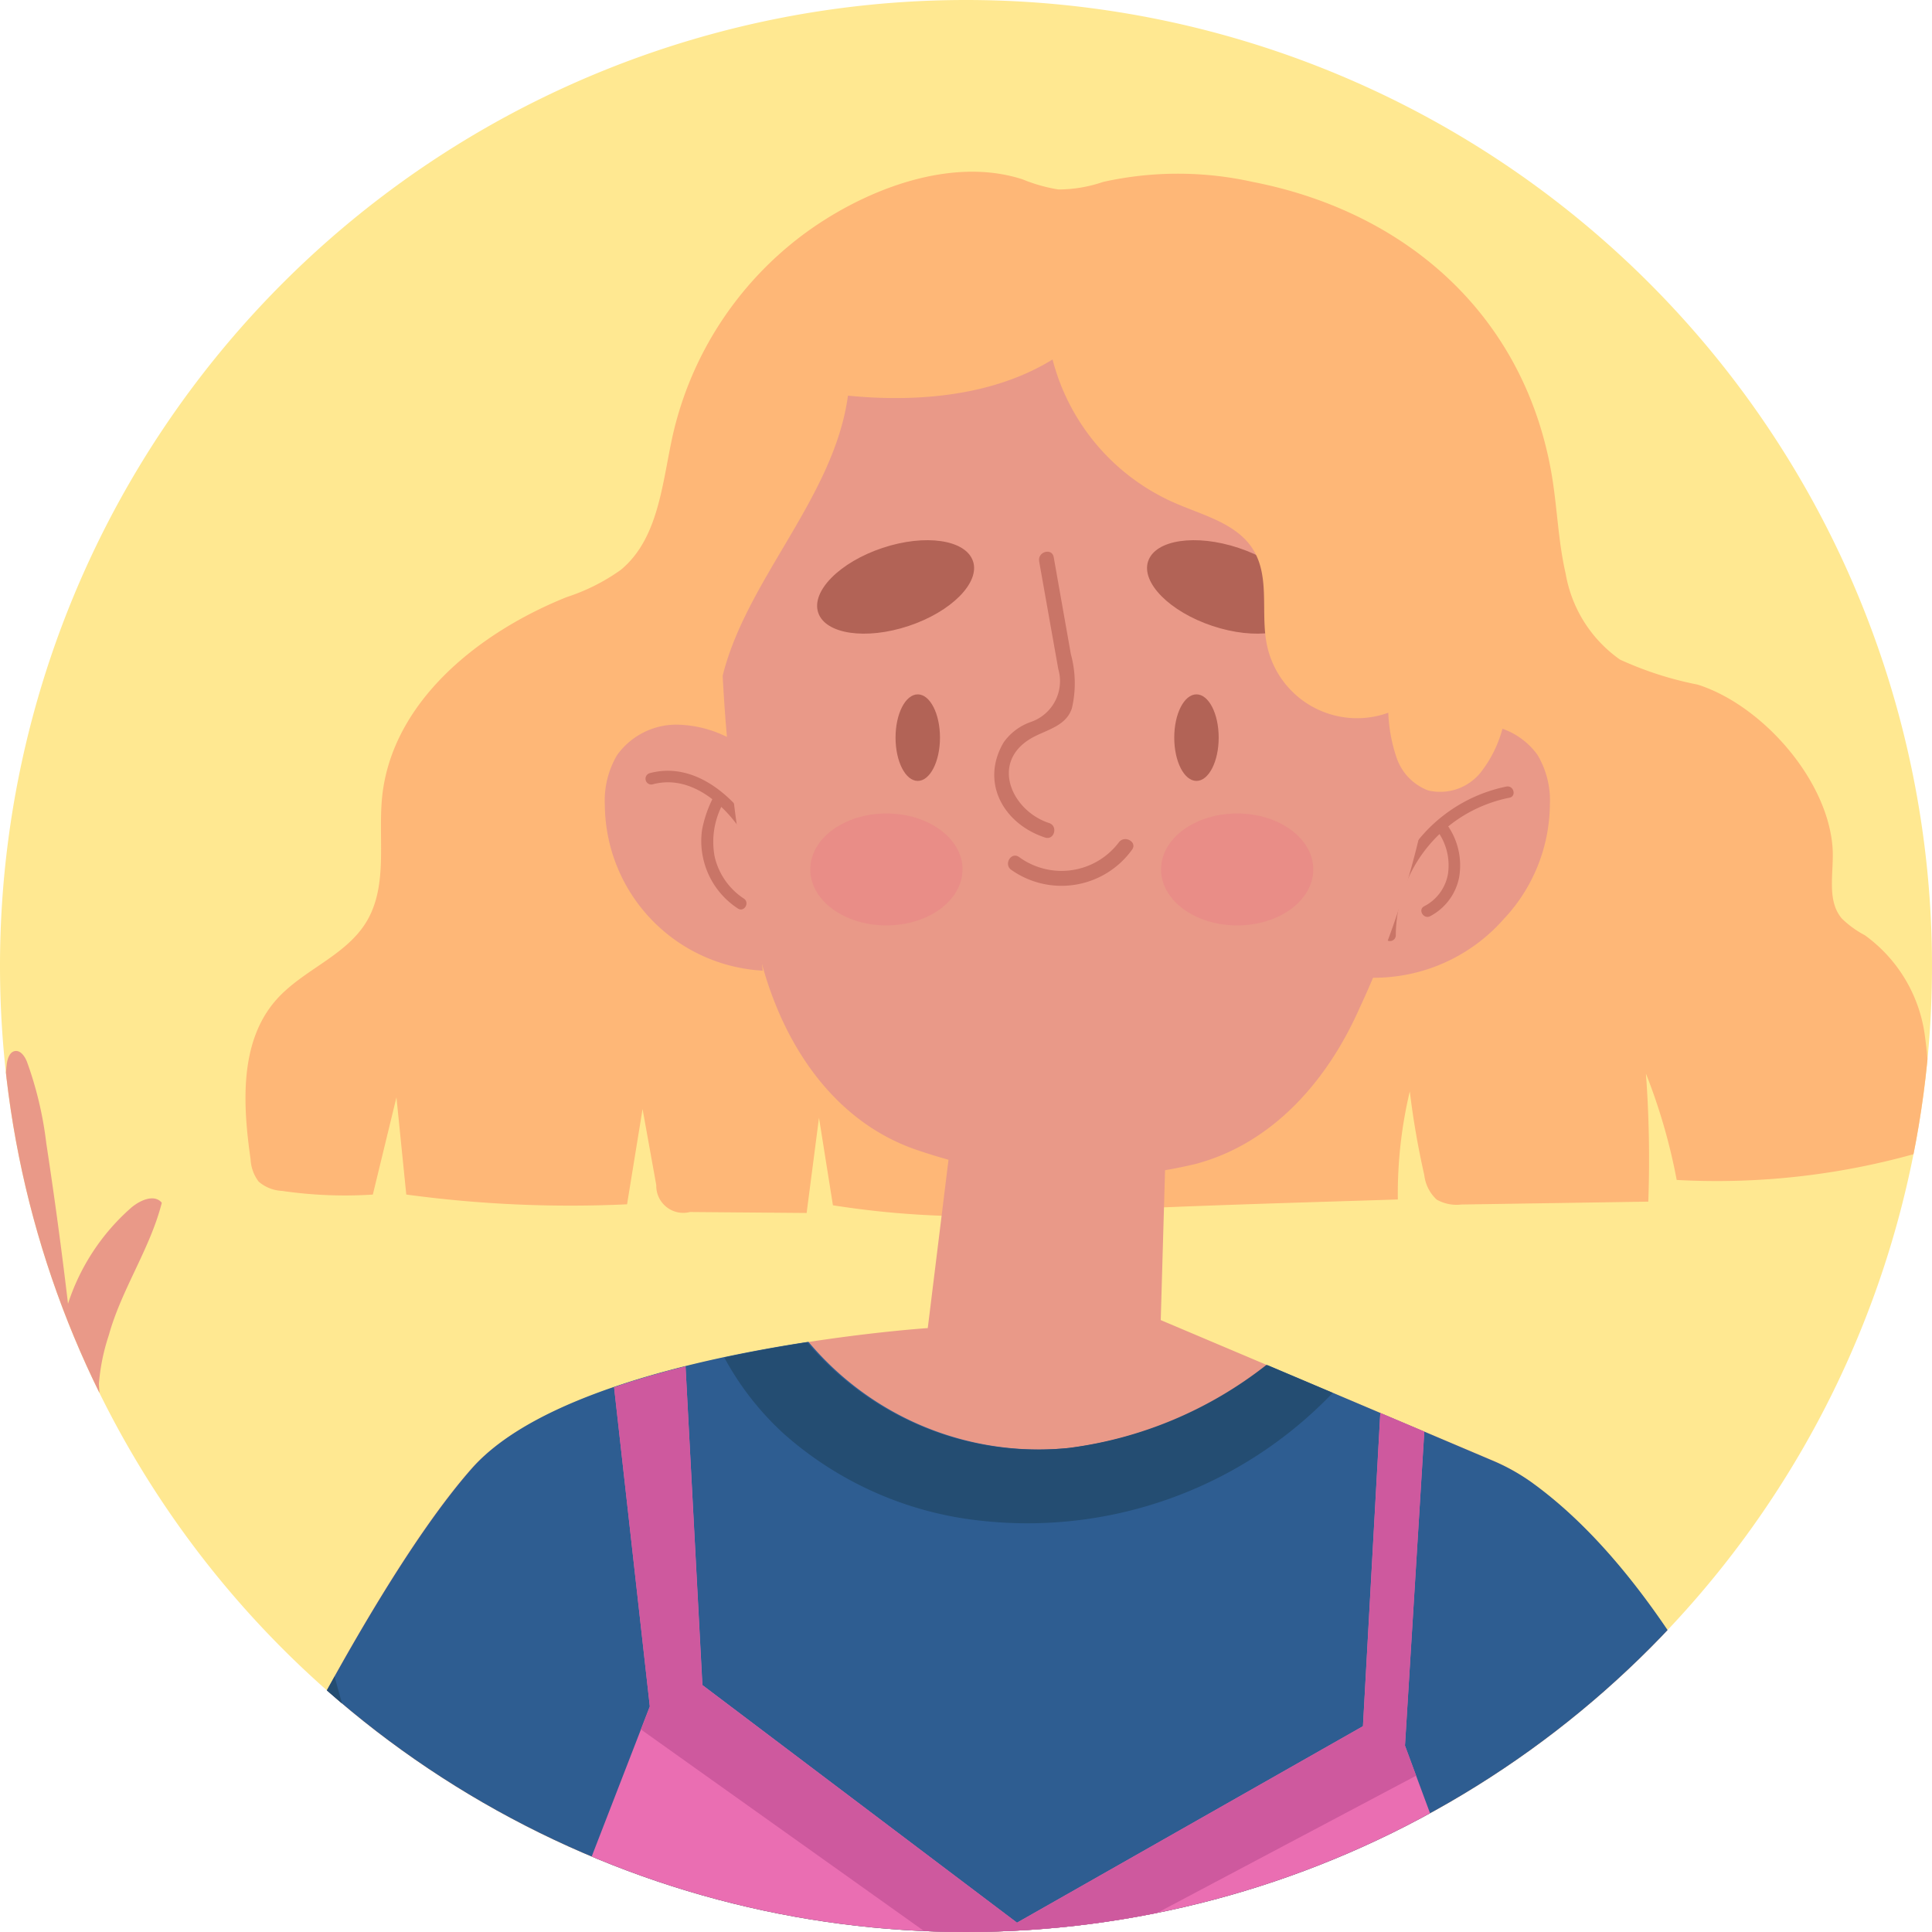 <svg xmlns="http://www.w3.org/2000/svg" xmlns:xlink="http://www.w3.org/1999/xlink" width="90" height="90" viewBox="0 0 90 90">
  <defs>
    <clipPath id="clip-path">
      <ellipse id="Ellipse_4885" data-name="Ellipse 4885" cx="45" cy="45" rx="45" ry="45" transform="translate(-6752 -8207)" fill="#c4d1ff"/>
    </clipPath>
    <clipPath id="clip-path-2">
      <rect id="Rectangle_338386" data-name="Rectangle 338386" width="108.252" height="143.908" fill="none"/>
    </clipPath>
    <clipPath id="clip-path-4">
      <rect id="Rectangle_338383" data-name="Rectangle 338383" width="7.092" height="5.216" fill="none"/>
    </clipPath>
  </defs>
  <g id="gina" transform="translate(6436 8149)">
    <g id="Group_982989" data-name="Group 982989">
      <path id="Path_207349" data-name="Path 207349" d="M45,0A45,45,0,1,1,0,45,45,45,0,0,1,45,0Z" transform="translate(-6436 -8149)" fill="#ffe891"/>
      <g id="Mask_Group_441" data-name="Mask Group 441" transform="translate(316 58)" clip-path="url(#clip-path)">
        <g id="Group_982704" data-name="Group 982704" transform="translate(-6761 -8199)">
          <g id="Group_982712" data-name="Group 982712" clip-path="url(#clip-path-2)">
            <g id="Group_982711" data-name="Group 982711">
              <g id="Group_982710" data-name="Group 982710" clip-path="url(#clip-path-2)">
                <path id="Path_205340" data-name="Path 205340" d="M66.474,48.147a41.8,41.8,0,0,0,7.969.487c6.086-.406,12.228-.562,18.346-.758a20.628,20.628,0,0,1,.557-5.036,38.417,38.417,0,0,0,.675,3.9,1.84,1.84,0,0,0,.577,1.142,1.878,1.878,0,0,0,1.147.229l8.711-.134a54.322,54.322,0,0,0-.11-5.964,27,27,0,0,1,1.433,4.954,34.228,34.228,0,0,0,11.594-1.361,20.426,20.426,0,0,0-.049-5.475,6.887,6.887,0,0,0-2.78-4.564,4.616,4.616,0,0,1-1.067-.773c-.759-.887-.34-2.231-.444-3.394-.283-3.181-3.336-6.578-6.28-7.509a16.055,16.055,0,0,1-3.618-1.166,6.17,6.17,0,0,1-2.528-4c-.366-1.579-.394-3.216-.685-4.811C98.593,6.626,93.155,1.862,86.023.473a16.056,16.056,0,0,0-6.957,0,6.488,6.488,0,0,1-2.09.353A7.5,7.5,0,0,1,75.314.357C71.9-.756,67.8.9,65.054,2.952a16.13,16.13,0,0,0-6.037,9.3c-.5,2.245-.655,4.842-2.433,6.3a9.265,9.265,0,0,1-2.51,1.262c-4.122,1.652-8.138,4.882-8.6,9.3-.2,1.969.291,4.126-.73,5.823-.966,1.606-2.989,2.247-4.222,3.659-1.7,1.947-1.544,4.853-1.176,7.411a1.856,1.856,0,0,0,.378,1.04,1.8,1.8,0,0,0,1.086.43,20.346,20.346,0,0,0,4.23.171l1.1-4.53.458,4.528a56.734,56.734,0,0,0,10.285.455q.361-2.219.722-4.438.32,1.772.639,3.545a1.257,1.257,0,0,0,1.569,1.252l5.435.045q.288-2.217.576-4.434l.649,4.077" transform="translate(-18.672 0)" fill="#feb777"/>
                <path id="Path_205341" data-name="Path 205341" d="M108.042,172.961q-1.146-3.044-2.1-6.158a28.556,28.556,0,0,1-.663-2.893c.018-.009.037-.016.055-.025-2.588-15.567-10.519-55.605-25.045-66.02a9.448,9.448,0,0,0-1.827-1.012L63.072,90.341l.369-12.835-9.862,2.172-1.36,11.036S35.761,91.8,30.935,97.293s-10.9,18.483-10.9,18.483L14.13,96.634c-.069-.362-.148-.721-.21-1.084a12.357,12.357,0,0,1-.313-2.241,9.569,9.569,0,0,1,.461-2.261c.591-2.139,1.922-4.022,2.47-6.173-.35-.424-1.036-.112-1.449.251a10.1,10.1,0,0,0-2.921,4.453q-.442-3.744-1.011-7.47a17.037,17.037,0,0,0-.9-3.8c-.1-.253-.3-.547-.564-.5-.241.044-.336.335-.374.578a17.076,17.076,0,0,0,0,3.876q.251,3.3.5,6.592c-.7-2.783-1.224-5.688-2.076-8.416-.115-.369-1.358-3.986-1.945-3.13A1.986,1.986,0,0,0,5.539,78.4a32.812,32.812,0,0,0,.576,5.242A24.6,24.6,0,0,0,7.1,88.9l-1.7-4.332A29.4,29.4,0,0,0,3.767,80.6c-.177-.305-1.141-1.734-1.534-1.253-.218.266.244,1.607.32,1.926a17.707,17.707,0,0,0,.571,1.9c.751,2.075,1.44,4.167,2.12,6.275-1.29-2.154-2.519-4.49-4.857-5.613a.347.347,0,0,0-.264-.045c-.185.07-.13.344-.041.521,1.024,2.037,2.145,4.061,2.992,6.172a14.91,14.91,0,0,1,.9,5.373,31.813,31.813,0,0,0,.33,4.005c.008.057.022.106.031.161,1.178,14.584,4.907,44.31,15.689,42.986,0,0,8.192-1.6,13.671-20.281l3.719,16.229s-6.851,17.179-7.889,22.282c0,0,30.405,17.014,52.713,0L75.77,140.624l3.979-16.178s9.088,20.94,14.542,39.569a18.807,18.807,0,0,1,.118,3.167,20.332,20.332,0,0,1-1.328,4.967c-.209.639-1.345,3.8-.145,4.013.351.062.647-.247.861-.533a17.623,17.623,0,0,0,3.195-7.23c.524,3.562.187,7.036.383,10.61a1.314,1.314,0,0,0,.194.739c.627.823,1.133-.552,1.217-.979a59.068,59.068,0,0,0,.808-10.028q.281,3.085.562,6.168c.093,1.023.244,2.058.281,3.085a4.824,4.824,0,0,0,.493,2.447c.1.169.271.342.467.308.617-.106.589-2.007.581-2.431q-.107-5.047-.323-10.091A72.872,72.872,0,0,0,104,178.491c.141.462.445,1.028.922.946s.575-.735.541-1.226a65.589,65.589,0,0,0-1.527-10.267c.722,2.3,1.378,5.228,3.052,7.042a1.527,1.527,0,0,0,.967.519c.557.044.193-2.275.091-2.546" transform="translate(0 -36.846)" fill="#e99988"/>
                <path id="Path_205342" data-name="Path 205342" d="M77.507,50.266a5.413,5.413,0,0,0-3.027-.978A3.4,3.4,0,0,0,71.715,50.7a4.155,4.155,0,0,0-.575,2.334,7.786,7.786,0,0,0,7.353,7.714" transform="translate(-33.964 -23.531)" fill="#e99988"/>
                <path id="Path_205343" data-name="Path 205343" d="M140.192,50.266a5.41,5.41,0,0,1,3.027-.978,3.4,3.4,0,0,1,2.765,1.411,4.159,4.159,0,0,1,.575,2.334,7.878,7.878,0,0,1-2.15,5.312,8.053,8.053,0,0,1-7.507,2.6" transform="translate(-65.36 -23.531)" fill="#e99988"/>
                <path id="Path_205344" data-name="Path 205344" d="M75.083,54.032c1.732-.47,3.267.856,4.168,2.2a7.719,7.719,0,0,1,1.3,4.6c-.013.348.526.346.54,0a8.2,8.2,0,0,0-1.555-5.137c-1.051-1.431-2.722-2.69-4.593-2.182a.27.27,0,0,0,.143.52" transform="translate(-35.687 -25.493)" fill="#c97567"/>
                <path id="Path_205345" data-name="Path 205345" d="M80.313,55.575a5.586,5.586,0,0,0-.541,1.547,3.7,3.7,0,0,0,.071,1.411,3.749,3.749,0,0,0,1.6,2.256c.293.188.564-.279.272-.466a3.2,3.2,0,0,1-1.353-1.934,3.721,3.721,0,0,1,.415-2.542c.146-.313-.319-.587-.466-.272" transform="translate(-38.067 -26.466)" fill="#c97567"/>
                <path id="Path_205346" data-name="Path 205346" d="M141.154,61.746a6.581,6.581,0,0,1,5.294-6.424c.34-.068.2-.588-.143-.52a7.12,7.12,0,0,0-5.69,6.944.27.27,0,0,0,.539,0" transform="translate(-67.133 -26.161)" fill="#c97567"/>
                <path id="Path_205347" data-name="Path 205347" d="M144.67,58.4a2.713,2.713,0,0,1,.49,2.025,2.093,2.093,0,0,1-1.1,1.481c-.31.156-.038.621.272.466a2.605,2.605,0,0,0,1.349-1.8,3.244,3.244,0,0,0-.544-2.44c-.194-.285-.662-.016-.466.272" transform="translate(-68.712 -27.691)" fill="#c97567"/>
                <path id="Path_205348" data-name="Path 205348" d="M110.4,13.12a10.615,10.615,0,0,0-4.183-2.487A26.682,26.682,0,0,0,93.45,10.1c-2.751.549-6.662,1.538-8.477,3.869-2.7,3.469-3.6,8.921-3.428,13.215a84.137,84.137,0,0,0,1.594,13.1C84,44.6,86.471,48.818,90.825,50.2a23.219,23.219,0,0,0,12.8.587c3.613-.965,6.147-3.914,7.616-7.228a41.661,41.661,0,0,0,3.511-11.79c.629-5.156,1.429-11.318-1.884-15.839A19.367,19.367,0,0,0,110.4,13.12" transform="translate(-38.922 -4.567)" fill="#e99988"/>
                <path id="Path_205349" data-name="Path 205349" d="M99.124,48.6c0,1.114-.464,2.016-1.035,2.016s-1.035-.9-1.035-2.016.463-2.016,1.035-2.016,1.035.9,1.035,2.016" transform="translate(-46.336 -22.238)" fill="#b26356"/>
                <path id="Path_205350" data-name="Path 205350" d="M123.968,48.6c0,1.114-.463,2.016-1.035,2.016s-1.035-.9-1.035-2.016.463-2.016,1.035-2.016,1.035.9,1.035,2.016" transform="translate(-58.197 -22.238)" fill="#b26356"/>
                <path id="Path_205351" data-name="Path 205351" d="M107.94,34.312q.446,2.513.893,5.026a2.01,2.01,0,0,1-1.271,2.462,2.6,2.6,0,0,0-1.275.955c-1.1,1.867,0,3.8,1.931,4.432.431.141.614-.537.187-.676-1.75-.571-2.76-2.838-.821-3.955.668-.385,1.619-.546,1.885-1.4a5.118,5.118,0,0,0-.049-2.507q-.4-2.262-.8-4.523c-.079-.445-.755-.256-.676.187" transform="translate(-50.534 -16.171)" fill="#c97567"/>
                <path id="Path_205352" data-name="Path 205352" d="M107.237,60.928a4.051,4.051,0,0,0,5.614-.935c.276-.358-.334-.707-.606-.354a3.347,3.347,0,0,1-4.655.684c-.375-.254-.725.353-.354.606" transform="translate(-51.122 -28.403)" fill="#c97567"/>
                <path id="Path_205353" data-name="Path 205353" d="M97.32,33.824c.333,1-1.012,2.355-3,3.016s-3.879.383-4.212-.621,1.012-2.355,3-3.016,3.878-.383,4.211.622" transform="translate(-42.993 -15.68)" fill="#b26356"/>
                <path id="Path_205354" data-name="Path 205354" d="M102.734,142.523a29.149,29.149,0,0,0,11.368-12c-3.52-8.655-7.8-16-12.911-19.675a9.431,9.431,0,0,0-1.826-1.014L88.9,105.393a18.786,18.786,0,0,1-9.215,3.856,14.013,14.013,0,0,1-12.176-4.943c-5.24.8-12.686,2.5-15.679,5.9-2.772,3.145-5.952,8.746-8.165,12.959a38.552,38.552,0,0,0,3.313,7.7c.286.523.568,1.063.854,1.608a19.1,19.1,0,0,0,5.862,5.878c.293-.86.582-1.756.862-2.706l3.694,16.234s-6.877,17.169-7.923,22.27c0,0,30.378,17.061,52.713.082L96.6,153.6l4-16.172s.827,1.914,2.127,5.09" transform="translate(-20.849 -49.799)" fill="#2e5d91"/>
                <path id="Path_205355" data-name="Path 205355" d="M119.523,33.824c-.333,1,1.012,2.355,3,3.016s3.879.383,4.212-.621-1.012-2.355-3-3.016-3.878-.383-4.211.622" transform="translate(-57.039 -15.68)" fill="#b26356"/>
                <path id="Path_205356" data-name="Path 205356" d="M111.005,5.611a10.036,10.036,0,0,0,5.485,12.511c1.325.574,2.9.957,3.64,2.194.769,1.278.32,2.925.617,4.387a4.287,4.287,0,0,0,5.658,3.178A7.357,7.357,0,0,0,126.8,30a2.484,2.484,0,0,0,1.459,1.5,2.424,2.424,0,0,0,2.441-.827,5.66,5.66,0,0,0,1.116-2.457,18.437,18.437,0,0,0-4.32-16.625,18.439,18.439,0,0,0-16.261-5.536" transform="translate(-52.733 -2.679)" fill="#feb777"/>
                <g id="Group_982706" data-name="Group 982706" transform="translate(46.745 29.894)" opacity="0.15" style="mix-blend-mode: multiply;isolation: isolate">
                  <g id="Group_982705" data-name="Group 982705">
                    <g id="Group_982704-2" data-name="Group 982704" clip-path="url(#clip-path-4)">
                      <path id="Path_205357" data-name="Path 205357" d="M96.543,59.813c0,1.44-1.588,2.608-3.546,2.608s-3.546-1.167-3.546-2.608S91.039,57.205,93,57.205s3.546,1.168,3.546,2.608" transform="translate(-89.451 -57.205)" fill="#ea497f"/>
                    </g>
                  </g>
                </g>
                <path id="Path_205358" data-name="Path 205358" d="M109.22,175.234l-6.473-20.611,3.979-16.178-5.3-14.283.9-14.626-2.049-.867-.808,14.589-16.116,9.153L68.7,121.342,67.913,106.5c-1.125.281-2.248.6-3.328.973l1.664,14.864-5.572,14.389L64.4,152.952s-6.85,17.179-7.889,22.282c0,0,30.405,17.014,52.713,0" transform="translate(-26.978 -50.845)" fill="#ea6eb2"/>
                <g id="Group_982709" data-name="Group 982709" transform="translate(63.086 29.894)" opacity="0.15" style="mix-blend-mode: multiply;isolation: isolate">
                  <g id="Group_982708" data-name="Group 982708">
                    <g id="Group_982707" data-name="Group 982707" clip-path="url(#clip-path-4)">
                      <path id="Path_205359" data-name="Path 205359" d="M127.812,59.813c0,1.44-1.588,2.608-3.546,2.608s-3.546-1.167-3.546-2.608,1.588-2.608,3.546-2.608,3.546,1.168,3.546,2.608" transform="translate(-120.72 -57.205)" fill="#ea497f"/>
                    </g>
                  </g>
                </g>
                <path id="Path_205360" data-name="Path 205360" d="M110.13,106.7l-3.087-1.305a18.787,18.787,0,0,1-9.208,3.87,14.014,14.014,0,0,1-12.184-4.924c-1.2.186-2.515.421-3.865.71a13.493,13.493,0,0,0,2.781,3.561,16.459,16.459,0,0,0,8.137,3.9A19.683,19.683,0,0,0,110.13,106.7" transform="translate(-39.046 -49.814)" fill="#244d72"/>
                <path id="Path_205361" data-name="Path 205361" d="M108.808,124.163l.9-14.626-2.049-.867-.808,14.589-16.116,9.153-14.662-11.07L75.292,106.5c-1.125.281-2.248.6-3.328.973l1.664,14.864-.415,1.072,17.142,12.205,18.971-10.051Z" transform="translate(-34.357 -50.845)" fill="#ce599e"/>
                <path id="Path_205362" data-name="Path 205362" d="M165.636,147.058c-2.537,5.432-5.836,10.523-10.512,13.885l.213.512c4.682-3.335,8.016-8.368,10.588-13.768-.1-.212-.193-.419-.289-.629" transform="translate(-74.06 -70.209)" fill="#244d72"/>
                <path id="Path_205363" data-name="Path 205363" d="M55.564,149.955a35.293,35.293,0,0,1-8.854-15.823q-.19.342-.377.68a35.842,35.842,0,0,0,9.04,15.7,2.524,2.524,0,0,1,.192-.56" transform="translate(-22.12 -64.038)" fill="#244d72"/>
                <path id="Path_205364" data-name="Path 205364" d="M81.116,28.721c-.16-5.611,5.356-9.923,6.11-15.486,3.849.382,8.065-.129,10.926-2.733,1.063-.968,1.868-2.73.857-3.753A2.878,2.878,0,0,0,97.4,6.078,15.892,15.892,0,0,0,81.189,13.94" transform="translate(-38.725 -2.804)" fill="#feb777"/>
                <path id="Path_205365" data-name="Path 205365" d="M109.522,231.072l-.171-.543a44.3,44.3,0,0,1-18.625,6.062,52.238,52.238,0,0,1-21.1-2.579,40.974,40.974,0,0,1-10.618-5.158c-.06.18-.116.355-.174.53a42.639,42.639,0,0,0,9.774,4.848,52.916,52.916,0,0,0,22.118,2.9,43.759,43.759,0,0,0,18.8-6.059" transform="translate(-28.089 -109.26)" fill="#ce599e"/>
                <path id="Path_205366" data-name="Path 205366" d="M35.137,143.881a45.61,45.61,0,0,1,3.255,14.1c.024.345.563.348.539,0a46.069,46.069,0,0,0-3.274-14.247c-.129-.318-.651-.179-.52.143" transform="translate(-16.765 -68.538)" fill="#c97567"/>
              </g>
            </g>
          </g>
        </g>
      </g>
    </g>
  </g>
</svg>
